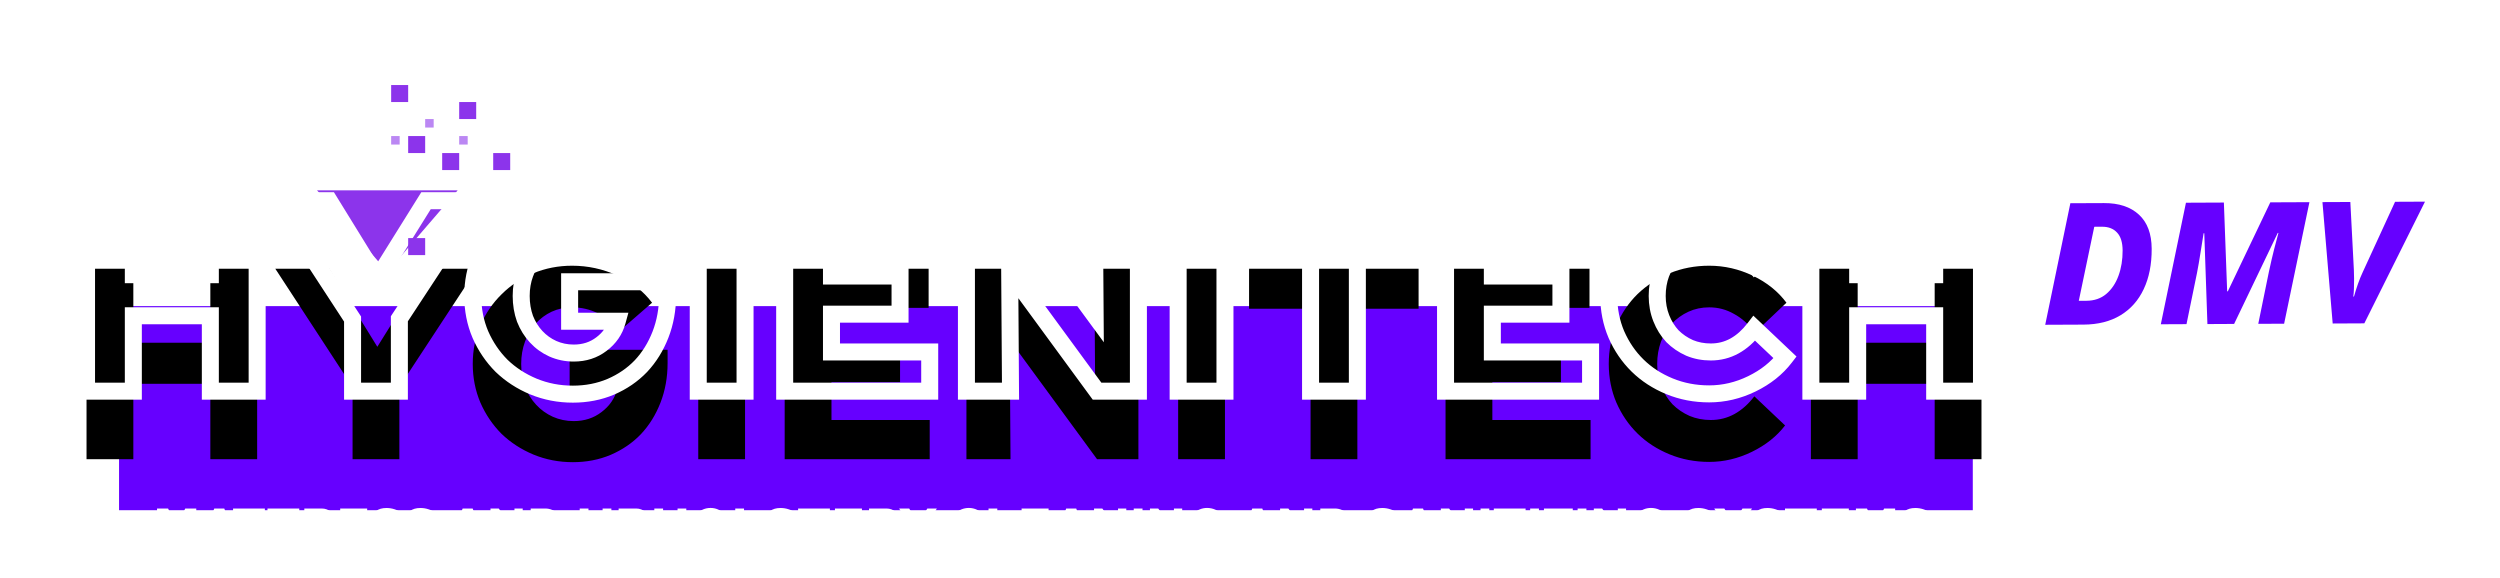 <svg width="147" height="34" viewBox="0 0 147 34" fill="none" xmlns="http://www.w3.org/2000/svg">
<g filter="url(#filter0_d)">
<path d="M22.776 11.99L18.64 7.19L26.912 7.19L22.776 11.99Z" fill="#8C34EB"/>
<rect x="7" y="14" width="109" height="12" fill="#6600FF"/>
<g filter="url(#filter1_i)">
<path d="M5.088 19V7.8H7.84V12.152H12.368V7.8H15.12V19H12.368V14.568H7.84V19H5.088ZM20.731 19V14.76L16.187 7.8H19.355L22.187 12.392L25.051 7.8H28.043L23.483 14.744V19H20.731ZM39.254 13.352C39.254 14.184 39.115 14.957 38.838 15.672C38.561 16.387 38.177 17.005 37.686 17.528C37.196 18.04 36.603 18.445 35.91 18.744C35.227 19.032 34.486 19.176 33.686 19.176C32.865 19.176 32.092 19.027 31.366 18.728C30.651 18.429 30.027 18.024 29.494 17.512C28.971 16.989 28.555 16.376 28.246 15.672C27.948 14.968 27.798 14.211 27.798 13.4C27.798 12.589 27.948 11.832 28.246 11.128C28.555 10.424 28.971 9.816 29.494 9.304C30.017 8.781 30.636 8.371 31.35 8.072C32.065 7.773 32.828 7.624 33.638 7.624C34.566 7.624 35.452 7.816 36.294 8.2C37.137 8.573 37.819 9.107 38.342 9.8L36.406 11.48C36.054 11.011 35.638 10.659 35.158 10.424C34.689 10.189 34.182 10.072 33.638 10.072C33.212 10.072 32.812 10.157 32.438 10.328C32.075 10.499 31.761 10.733 31.494 11.032C31.227 11.32 31.02 11.672 30.87 12.088C30.721 12.493 30.646 12.931 30.646 13.4C30.646 13.88 30.721 14.328 30.87 14.744C31.03 15.149 31.249 15.501 31.526 15.8C31.803 16.099 32.129 16.333 32.502 16.504C32.886 16.675 33.297 16.76 33.734 16.76C34.364 16.76 34.907 16.584 35.366 16.232C35.836 15.88 36.145 15.432 36.294 14.888H33.494V12.568H39.254V13.352ZM41.057 19V7.8H43.809V19H41.057ZM46.139 19V7.8H54.603V10.104H48.891V12.232H52.923V14.472H48.891V16.696H54.667V19H46.139ZM56.826 7.8H59.418L64.394 14.584L64.346 7.8H66.938V19H64.506L59.37 11.992L59.418 19H56.826V7.8ZM69.275 19V7.8H72.028V19H69.275ZM73.445 10.152V7.8H83.413V10.152H79.813V19H77.061V10.152H73.445ZM84.998 19V7.8H93.462V10.104H87.75V12.232H91.782V14.472H87.75V16.696H93.526V19H84.998ZM100.595 16.696C101.096 16.696 101.56 16.579 101.987 16.344C102.414 16.109 102.803 15.763 103.155 15.304L104.963 17.016C104.472 17.656 103.822 18.173 103.011 18.568C102.2 18.963 101.363 19.16 100.499 19.16C99.667 19.16 98.888 19.011 98.163 18.712C97.438 18.413 96.814 18.008 96.291 17.496C95.768 16.984 95.352 16.376 95.043 15.672C94.744 14.968 94.595 14.211 94.595 13.4C94.595 12.589 94.744 11.832 95.043 11.128C95.352 10.413 95.768 9.8 96.291 9.288C96.824 8.776 97.448 8.371 98.163 8.072C98.888 7.773 99.667 7.624 100.499 7.624C101.395 7.624 102.254 7.821 103.075 8.216C103.896 8.611 104.552 9.139 105.043 9.8L103.187 11.56C102.824 11.069 102.414 10.701 101.955 10.456C101.507 10.2 101.022 10.072 100.499 10.072C100.062 10.072 99.656 10.157 99.283 10.328C98.91 10.499 98.584 10.733 98.307 11.032C98.04 11.32 97.827 11.672 97.667 12.088C97.518 12.493 97.443 12.931 97.443 13.4C97.443 13.869 97.523 14.307 97.683 14.712C97.843 15.117 98.062 15.469 98.339 15.768C98.627 16.056 98.963 16.285 99.347 16.456C99.731 16.616 100.147 16.696 100.595 16.696ZM106.479 19V7.8H109.231V12.152H113.759V7.8H116.511V19H113.759V14.568H109.231V19H106.479Z" fill="black"/>
</g>
<path d="M5.088 19H4.588V19.5H5.088V19ZM5.088 7.8V7.3H4.588V7.8H5.088ZM7.84 7.8H8.34V7.3H7.84V7.8ZM7.84 12.152H7.34V12.652H7.84V12.152ZM12.368 12.152V12.652H12.868V12.152H12.368ZM12.368 7.8V7.3H11.868V7.8H12.368ZM15.12 7.8H15.62V7.3H15.12V7.8ZM15.12 19V19.5H15.62V19H15.12ZM12.368 19H11.868V19.5H12.368V19ZM12.368 14.568H12.868V14.068H12.368V14.568ZM7.84 14.568V14.068H7.34V14.568H7.84ZM7.84 19V19.5H8.34V19H7.84ZM5.588 19V7.8H4.588V19H5.588ZM5.088 8.3H7.84V7.3H5.088V8.3ZM7.34 7.8V12.152H8.34V7.8H7.34ZM7.84 12.652H12.368V11.652H7.84V12.652ZM12.868 12.152V7.8H11.868V12.152H12.868ZM12.368 8.3H15.12V7.3H12.368V8.3ZM14.62 7.8V19H15.62V7.8H14.62ZM15.12 18.5H12.368V19.5H15.12V18.5ZM12.868 19V14.568H11.868V19H12.868ZM12.368 14.068H7.84V15.068H12.368V14.068ZM7.34 14.568V19H8.34V14.568H7.34ZM7.84 18.5H5.088V19.5H7.84V18.5ZM20.731 19H20.231V19.5H20.731V19ZM20.731 14.76H21.231V14.611L21.15 14.487L20.731 14.76ZM16.187 7.8V7.3H15.264L15.768 8.073L16.187 7.8ZM19.355 7.8L19.781 7.538L19.634 7.3H19.355V7.8ZM22.187 12.392L21.762 12.655L22.185 13.341L22.611 12.657L22.187 12.392ZM25.051 7.8V7.3H24.774L24.627 7.535L25.051 7.8ZM28.043 7.8L28.461 8.074L28.97 7.3H28.043V7.8ZM23.483 14.744L23.065 14.47L22.983 14.595V14.744H23.483ZM23.483 19V19.5H23.983V19H23.483ZM21.231 19V14.76H20.231V19H21.231ZM21.15 14.487L16.606 7.527L15.768 8.073L20.312 15.033L21.15 14.487ZM16.187 8.3H19.355V7.3H16.187V8.3ZM18.93 8.062L21.762 12.655L22.613 12.13L19.781 7.538L18.93 8.062ZM22.611 12.657L25.475 8.065L24.627 7.535L21.763 12.127L22.611 12.657ZM25.051 8.3H28.043V7.3H25.051V8.3ZM27.625 7.526L23.065 14.47L23.901 15.018L28.461 8.074L27.625 7.526ZM22.983 14.744V19H23.983V14.744H22.983ZM23.483 18.5H20.731V19.5H23.483V18.5ZM38.838 15.672L38.372 15.491L38.372 15.491L38.838 15.672ZM37.686 17.528L38.047 17.874L38.051 17.87L37.686 17.528ZM35.91 18.744L36.105 19.205L36.108 19.203L35.91 18.744ZM31.366 18.728L31.173 19.189L31.176 19.19L31.366 18.728ZM29.494 17.512L29.14 17.866L29.148 17.873L29.494 17.512ZM28.246 15.672L27.786 15.867L27.788 15.873L28.246 15.672ZM28.246 11.128L27.788 10.927L27.786 10.933L28.246 11.128ZM29.494 9.304L29.844 9.661L29.848 9.658L29.494 9.304ZM31.35 8.072L31.543 8.533L31.543 8.533L31.35 8.072ZM36.294 8.2L36.087 8.655L36.092 8.657L36.294 8.2ZM38.342 9.8L38.67 10.178L39.022 9.872L38.741 9.499L38.342 9.8ZM36.406 11.48L36.006 11.78L36.328 12.21L36.734 11.858L36.406 11.48ZM35.158 10.424L34.934 10.871L34.938 10.873L35.158 10.424ZM32.438 10.328L32.23 9.873L32.225 9.876L32.438 10.328ZM31.494 11.032L31.861 11.372L31.867 11.365L31.494 11.032ZM30.87 12.088L31.339 12.261L31.341 12.257L30.87 12.088ZM30.87 14.744L30.399 14.913L30.402 14.92L30.405 14.928L30.87 14.744ZM31.526 15.8L31.892 15.46L31.892 15.46L31.526 15.8ZM32.502 16.504L32.294 16.959L32.299 16.961L32.502 16.504ZM35.366 16.232L35.066 15.832L35.062 15.835L35.366 16.232ZM36.294 14.888L36.776 15.02L36.95 14.388H36.294V14.888ZM33.494 14.888H32.994V15.388H33.494V14.888ZM33.494 12.568V12.068H32.994V12.568H33.494ZM39.254 12.568H39.754V12.068H39.254V12.568ZM38.754 13.352C38.754 14.127 38.625 14.839 38.372 15.491L39.304 15.853C39.606 15.076 39.754 14.241 39.754 13.352H38.754ZM38.372 15.491C38.116 16.15 37.765 16.713 37.322 17.186L38.051 17.87C38.588 17.298 39.005 16.623 39.304 15.853L38.372 15.491ZM37.325 17.182C36.884 17.643 36.348 18.011 35.712 18.285L36.108 19.203C36.859 18.88 37.507 18.437 38.047 17.874L37.325 17.182ZM35.716 18.283C35.099 18.543 34.425 18.676 33.686 18.676V19.676C34.547 19.676 35.355 19.521 36.105 19.205L35.716 18.283ZM33.686 18.676C32.927 18.676 32.219 18.538 31.556 18.266L31.176 19.19C31.964 19.515 32.803 19.676 33.686 19.676V18.676ZM31.559 18.267C30.898 17.991 30.327 17.619 29.84 17.151L29.148 17.873C29.728 18.429 30.404 18.868 31.173 19.189L31.559 18.267ZM29.848 17.158C29.371 16.681 28.989 16.12 28.704 15.471L27.788 15.873C28.122 16.632 28.572 17.297 29.141 17.866L29.848 17.158ZM28.706 15.477C28.436 14.838 28.298 14.148 28.298 13.4H27.298C27.298 14.274 27.459 15.098 27.786 15.867L28.706 15.477ZM28.298 13.4C28.298 12.652 28.436 11.962 28.706 11.323L27.786 10.933C27.459 11.702 27.298 12.526 27.298 13.4H28.298ZM28.704 11.329C28.989 10.681 29.369 10.126 29.844 9.661L29.144 8.947C28.574 9.506 28.122 10.168 27.788 10.927L28.704 11.329ZM29.848 9.658C30.322 9.183 30.885 8.808 31.543 8.533L31.157 7.611C30.386 7.933 29.712 8.38 29.141 8.95L29.848 9.658ZM31.543 8.533C32.194 8.261 32.891 8.124 33.638 8.124V7.124C32.764 7.124 31.936 7.285 31.157 7.611L31.543 8.533ZM33.638 8.124C34.495 8.124 35.309 8.301 36.087 8.655L36.502 7.745C35.594 7.331 34.638 7.124 33.638 7.124V8.124ZM36.092 8.657C36.861 8.998 37.475 9.48 37.943 10.101L38.741 9.499C38.164 8.734 37.412 8.148 36.497 7.743L36.092 8.657ZM38.014 9.422L36.078 11.102L36.734 11.858L38.67 10.178L38.014 9.422ZM36.806 11.18C36.411 10.654 35.936 10.248 35.378 9.975L34.938 10.873C35.341 11.07 35.697 11.368 36.006 11.78L36.806 11.18ZM35.382 9.977C34.84 9.706 34.257 9.572 33.638 9.572V10.572C34.107 10.572 34.537 10.673 34.934 10.871L35.382 9.977ZM33.638 9.572C33.143 9.572 32.671 9.672 32.23 9.873L32.646 10.783C32.952 10.643 33.28 10.572 33.638 10.572V9.572ZM32.225 9.876C31.802 10.075 31.433 10.35 31.121 10.699L31.867 11.365C32.089 11.117 32.349 10.922 32.651 10.78L32.225 9.876ZM31.127 10.692C30.809 11.036 30.569 11.448 30.399 11.919L31.341 12.257C31.47 11.896 31.645 11.604 31.861 11.372L31.127 10.692ZM30.401 11.915C30.23 12.38 30.146 12.877 30.146 13.4H31.146C31.146 12.985 31.212 12.606 31.339 12.261L30.401 11.915ZM30.146 13.4C30.146 13.933 30.229 14.438 30.399 14.913L31.341 14.575C31.212 14.218 31.146 13.827 31.146 13.4H30.146ZM30.405 14.928C30.586 15.387 30.837 15.793 31.16 16.14L31.892 15.46C31.66 15.21 31.474 14.912 31.335 14.56L30.405 14.928ZM31.16 16.14C31.482 16.488 31.861 16.761 32.294 16.959L32.71 16.049C32.396 15.906 32.125 15.71 31.892 15.46L31.16 16.14ZM32.299 16.961C32.75 17.161 33.23 17.26 33.734 17.26V16.26C33.364 16.26 33.023 16.188 32.705 16.047L32.299 16.961ZM33.734 17.26C34.463 17.26 35.117 17.054 35.67 16.629L35.062 15.835C34.698 16.114 34.264 16.26 33.734 16.26V17.26ZM35.666 16.632C36.22 16.216 36.596 15.676 36.776 15.02L35.812 14.756C35.693 15.188 35.451 15.544 35.066 15.832L35.666 16.632ZM36.294 14.388H33.494V15.388H36.294V14.388ZM33.994 14.888V12.568H32.994V14.888H33.994ZM33.494 13.068H39.254V12.068H33.494V13.068ZM38.754 12.568V13.352H39.754V12.568H38.754ZM41.057 19H40.557V19.5H41.057V19ZM41.057 7.8V7.3H40.557V7.8H41.057ZM43.809 7.8H44.309V7.3H43.809V7.8ZM43.809 19V19.5H44.309V19H43.809ZM41.557 19V7.8H40.557V19H41.557ZM41.057 8.3H43.809V7.3H41.057V8.3ZM43.309 7.8V19H44.309V7.8H43.309ZM43.809 18.5H41.057V19.5H43.809V18.5ZM46.139 19H45.639V19.5H46.139V19ZM46.139 7.8V7.3H45.639V7.8H46.139ZM54.603 7.8H55.103V7.3H54.603V7.8ZM54.603 10.104V10.604H55.103V10.104H54.603ZM48.891 10.104V9.604H48.391V10.104H48.891ZM48.891 12.232H48.391V12.732H48.891V12.232ZM52.923 12.232H53.423V11.732H52.923V12.232ZM52.923 14.472V14.972H53.423V14.472H52.923ZM48.891 14.472V13.972H48.391V14.472H48.891ZM48.891 16.696H48.391V17.196H48.891V16.696ZM54.667 16.696H55.167V16.196H54.667V16.696ZM54.667 19V19.5H55.167V19H54.667ZM46.639 19V7.8H45.639V19H46.639ZM46.139 8.3H54.603V7.3H46.139V8.3ZM54.103 7.8V10.104H55.103V7.8H54.103ZM54.603 9.604H48.891V10.604H54.603V9.604ZM48.391 10.104V12.232H49.391V10.104H48.391ZM48.891 12.732H52.923V11.732H48.891V12.732ZM52.423 12.232V14.472H53.423V12.232H52.423ZM52.923 13.972H48.891V14.972H52.923V13.972ZM48.391 14.472V16.696H49.391V14.472H48.391ZM48.891 17.196H54.667V16.196H48.891V17.196ZM54.167 16.696V19H55.167V16.696H54.167ZM54.667 18.5H46.139V19.5H54.667V18.5ZM56.826 7.8V7.3H56.326V7.8H56.826ZM59.418 7.8L59.821 7.504L59.672 7.3H59.418V7.8ZM64.394 14.584L63.991 14.88L64.905 16.126L64.894 14.581L64.394 14.584ZM64.346 7.8V7.3H63.843L63.846 7.804L64.346 7.8ZM66.938 7.8H67.438V7.3H66.938V7.8ZM66.938 19V19.5H67.438V19H66.938ZM64.506 19L64.103 19.296L64.253 19.5H64.506V19ZM59.37 11.992L59.773 11.696L58.859 10.45L58.87 11.995L59.37 11.992ZM59.418 19V19.5H59.922L59.918 18.997L59.418 19ZM56.826 19H56.326V19.5H56.826V19ZM56.826 8.3H59.418V7.3H56.826V8.3ZM59.015 8.096L63.991 14.88L64.797 14.288L59.821 7.504L59.015 8.096ZM64.894 14.581L64.846 7.796L63.846 7.804L63.894 14.588L64.894 14.581ZM64.346 8.3H66.938V7.3H64.346V8.3ZM66.438 7.8V19H67.438V7.8H66.438ZM66.938 18.5H64.506V19.5H66.938V18.5ZM64.909 18.704L59.773 11.696L58.967 12.288L64.103 19.296L64.909 18.704ZM58.87 11.995L58.918 19.003L59.918 18.997L59.87 11.989L58.87 11.995ZM59.418 18.5H56.826V19.5H59.418V18.5ZM57.326 19V7.8H56.326V19H57.326ZM69.275 19H68.775V19.5H69.275V19ZM69.275 7.8V7.3H68.775V7.8H69.275ZM72.028 7.8H72.528V7.3H72.028V7.8ZM72.028 19V19.5H72.528V19H72.028ZM69.775 19V7.8H68.775V19H69.775ZM69.275 8.3H72.028V7.3H69.275V8.3ZM71.528 7.8V19H72.528V7.8H71.528ZM72.028 18.5H69.275V19.5H72.028V18.5ZM73.445 10.152H72.945V10.652H73.445V10.152ZM73.445 7.8V7.3H72.945V7.8H73.445ZM83.413 7.8H83.913V7.3H83.413V7.8ZM83.413 10.152V10.652H83.913V10.152H83.413ZM79.813 10.152V9.652H79.313V10.152H79.813ZM79.813 19V19.5H80.313V19H79.813ZM77.061 19H76.561V19.5H77.061V19ZM77.061 10.152H77.561V9.652H77.061V10.152ZM73.945 10.152V7.8H72.945V10.152H73.945ZM73.445 8.3H83.413V7.3H73.445V8.3ZM82.913 7.8V10.152H83.913V7.8H82.913ZM83.413 9.652H79.813V10.652H83.413V9.652ZM79.313 10.152V19H80.313V10.152H79.313ZM79.813 18.5H77.061V19.5H79.813V18.5ZM77.561 19V10.152H76.561V19H77.561ZM77.061 9.652H73.445V10.652H77.061V9.652ZM84.998 19H84.498V19.5H84.998V19ZM84.998 7.8V7.3H84.498V7.8H84.998ZM93.462 7.8H93.962V7.3H93.462V7.8ZM93.462 10.104V10.604H93.962V10.104H93.462ZM87.75 10.104V9.604H87.25V10.104H87.75ZM87.75 12.232H87.25V12.732H87.75V12.232ZM91.782 12.232H92.282V11.732H91.782V12.232ZM91.782 14.472V14.972H92.282V14.472H91.782ZM87.75 14.472V13.972H87.25V14.472H87.75ZM87.75 16.696H87.25V17.196H87.75V16.696ZM93.526 16.696H94.026V16.196H93.526V16.696ZM93.526 19V19.5H94.026V19H93.526ZM85.498 19V7.8H84.498V19H85.498ZM84.998 8.3H93.462V7.3H84.998V8.3ZM92.962 7.8V10.104H93.962V7.8H92.962ZM93.462 9.604H87.75V10.604H93.462V9.604ZM87.25 10.104V12.232H88.25V10.104H87.25ZM87.75 12.732H91.782V11.732H87.75V12.732ZM91.282 12.232V14.472H92.282V12.232H91.282ZM91.782 13.972H87.75V14.972H91.782V13.972ZM87.25 14.472V16.696H88.25V14.472H87.25ZM87.75 17.196H93.526V16.196H87.75V17.196ZM93.026 16.696V19H94.026V16.696H93.026ZM93.526 18.5H84.998V19.5H93.526V18.5ZM103.155 15.304L103.499 14.941L103.096 14.56L102.758 15L103.155 15.304ZM104.963 17.016L105.36 17.32L105.634 16.963L105.307 16.653L104.963 17.016ZM103.011 18.568L103.23 19.018L103.23 19.018L103.011 18.568ZM98.163 18.712L97.973 19.174L97.973 19.174L98.163 18.712ZM96.291 17.496L96.641 17.139L96.641 17.139L96.291 17.496ZM95.043 15.672L94.583 15.867L94.585 15.873L95.043 15.672ZM95.043 11.128L94.584 10.929L94.583 10.933L95.043 11.128ZM96.291 9.288L95.945 8.927L95.941 8.931L96.291 9.288ZM98.163 8.072L97.973 7.61L97.97 7.611L98.163 8.072ZM103.075 8.216L103.292 7.765L103.292 7.765L103.075 8.216ZM105.043 9.8L105.387 10.163L105.709 9.858L105.445 9.502L105.043 9.8ZM103.187 11.56L102.785 11.857L103.121 12.312L103.531 11.923L103.187 11.56ZM101.955 10.456L101.707 10.89L101.719 10.897L101.955 10.456ZM99.283 10.328L99.075 9.873L99.075 9.873L99.283 10.328ZM98.307 11.032L97.941 10.692L97.94 10.692L98.307 11.032ZM97.667 12.088L97.2 11.909L97.198 11.915L97.667 12.088ZM97.683 14.712L97.218 14.896L97.218 14.896L97.683 14.712ZM98.339 15.768L97.973 16.108L97.979 16.115L97.985 16.122L98.339 15.768ZM99.347 16.456L99.144 16.913L99.155 16.918L99.347 16.456ZM100.595 17.196C101.178 17.196 101.725 17.059 102.228 16.782L101.746 15.906C101.395 16.099 101.015 16.196 100.595 16.196V17.196ZM102.228 16.782C102.725 16.509 103.165 16.112 103.552 15.608L102.758 15C102.441 15.414 102.102 15.71 101.746 15.906L102.228 16.782ZM102.811 15.667L104.619 17.379L105.307 16.653L103.499 14.941L102.811 15.667ZM104.566 16.712C104.128 17.283 103.541 17.754 102.792 18.118L103.23 19.018C104.102 18.593 104.817 18.029 105.36 17.32L104.566 16.712ZM102.792 18.118C102.047 18.481 101.284 18.66 100.499 18.66V19.66C101.442 19.66 102.354 19.444 103.23 19.018L102.792 18.118ZM100.499 18.66C99.728 18.66 99.015 18.522 98.353 18.25L97.973 19.174C98.762 19.499 99.606 19.66 100.499 19.66V18.66ZM98.353 18.25C97.683 17.974 97.114 17.603 96.641 17.139L95.941 17.853C96.513 18.413 97.192 18.853 97.973 19.174L98.353 18.25ZM96.641 17.139C96.166 16.674 95.786 16.119 95.501 15.471L94.585 15.873C94.919 16.633 95.371 17.294 95.941 17.853L96.641 17.139ZM95.503 15.477C95.232 14.838 95.095 14.148 95.095 13.4H94.095C94.095 14.274 94.256 15.098 94.583 15.867L95.503 15.477ZM95.095 13.4C95.095 12.652 95.232 11.962 95.503 11.323L94.583 10.933C94.256 11.702 94.095 12.526 94.095 13.4H95.095ZM95.502 11.327C95.787 10.668 96.167 10.109 96.641 9.645L95.941 8.931C95.369 9.491 94.918 10.159 94.584 10.929L95.502 11.327ZM96.637 9.649C97.124 9.181 97.695 8.809 98.356 8.533L97.97 7.611C97.201 7.932 96.525 8.371 95.945 8.927L96.637 9.649ZM98.353 8.534C99.015 8.262 99.728 8.124 100.499 8.124V7.124C99.606 7.124 98.762 7.285 97.973 7.61L98.353 8.534ZM100.499 8.124C101.319 8.124 102.103 8.304 102.858 8.667L103.292 7.765C102.404 7.339 101.471 7.124 100.499 7.124V8.124ZM102.858 8.667C103.615 9.03 104.204 9.508 104.641 10.098L105.445 9.502C104.901 8.769 104.178 8.191 103.292 7.765L102.858 8.667ZM104.699 9.437L102.843 11.197L103.531 11.923L105.387 10.163L104.699 9.437ZM103.589 11.263C103.19 10.723 102.725 10.301 102.191 10.015L101.719 10.897C102.102 11.102 102.459 11.416 102.785 11.857L103.589 11.263ZM102.203 10.022C101.679 9.722 101.107 9.572 100.499 9.572V10.572C100.936 10.572 101.335 10.678 101.707 10.89L102.203 10.022ZM100.499 9.572C99.995 9.572 99.518 9.671 99.075 9.873L99.491 10.783C99.795 10.644 100.129 10.572 100.499 10.572V9.572ZM99.075 9.873C98.642 10.071 98.263 10.345 97.941 10.692L98.673 11.372C98.906 11.122 99.177 10.926 99.491 10.783L99.075 9.873ZM97.94 10.692C97.625 11.033 97.38 11.441 97.2 11.909L98.134 12.268C98.274 11.903 98.456 11.607 98.674 11.372L97.94 10.692ZM97.198 11.915C97.026 12.38 96.943 12.877 96.943 13.4H97.943C97.943 12.985 98.009 12.606 98.136 12.261L97.198 11.915ZM96.943 13.4C96.943 13.927 97.033 14.427 97.218 14.896L98.148 14.528C98.013 14.186 97.943 13.811 97.943 13.4H96.943ZM97.218 14.896C97.399 15.355 97.65 15.761 97.973 16.108L98.705 15.428C98.473 15.178 98.287 14.88 98.148 14.528L97.218 14.896ZM97.985 16.122C98.318 16.454 98.706 16.718 99.144 16.913L99.55 15.999C99.22 15.852 98.936 15.658 98.693 15.414L97.985 16.122ZM99.155 16.918C99.604 17.105 100.086 17.196 100.595 17.196V16.196C100.208 16.196 99.858 16.127 99.539 15.995L99.155 16.918ZM106.479 19H105.979V19.5H106.479V19ZM106.479 7.8V7.3H105.979V7.8H106.479ZM109.231 7.8H109.731V7.3H109.231V7.8ZM109.231 12.152H108.731V12.652H109.231V12.152ZM113.759 12.152V12.652H114.259V12.152H113.759ZM113.759 7.8V7.3H113.259V7.8H113.759ZM116.511 7.8H117.011V7.3H116.511V7.8ZM116.511 19V19.5H117.011V19H116.511ZM113.759 19H113.259V19.5H113.759V19ZM113.759 14.568H114.259V14.068H113.759V14.568ZM109.231 14.568V14.068H108.731V14.568H109.231ZM109.231 19V19.5H109.731V19H109.231ZM106.979 19V7.8H105.979V19H106.979ZM106.479 8.3H109.231V7.3H106.479V8.3ZM108.731 7.8V12.152H109.731V7.8H108.731ZM109.231 12.652H113.759V11.652H109.231V12.652ZM114.259 12.152V7.8H113.259V12.152H114.259ZM113.759 8.3H116.511V7.3H113.759V8.3ZM116.011 7.8V19H117.011V7.8H116.011ZM116.511 18.5H113.759V19.5H116.511V18.5ZM114.259 19V14.568H113.259V19H114.259ZM113.759 14.068H109.231V15.068H113.759V14.068ZM108.731 14.568V19H109.731V14.568H108.731ZM109.231 18.5H106.479V19.5H109.231V18.5Z" fill="white"/>
<g filter="url(#filter2_i)">
<path d="M10.383 23.85L9.708 22.563V24H9.234V21.9H9.882L10.389 22.908L10.893 21.9H11.541V24H11.055V22.575L10.383 23.85ZM11.78 24L12.599 21.9H13.187L13.994 24H13.436L13.262 23.499H12.494L12.317 24H11.78ZM12.635 23.1H13.124L12.881 22.404L12.635 23.1ZM13.704 22.341V21.9H15.573V22.341H14.898V24H14.382V22.341H13.704ZM15.728 22.341V21.9H17.597V22.341H16.922V24H16.406V22.341H15.728ZM17.894 24V21.9H18.914C19.022 21.9 19.121 21.917 19.211 21.951C19.303 21.983 19.381 22.029 19.445 22.089C19.511 22.147 19.562 22.217 19.598 22.299C19.636 22.381 19.655 22.471 19.655 22.569C19.655 22.701 19.619 22.819 19.547 22.923C19.477 23.027 19.383 23.105 19.265 23.157L19.706 24H19.13L18.749 23.229H18.41V24H17.894ZM18.866 22.326H18.41V22.824H18.866C18.946 22.824 19.01 22.801 19.058 22.755C19.108 22.709 19.133 22.649 19.133 22.575C19.133 22.501 19.108 22.441 19.058 22.395C19.01 22.349 18.946 22.326 18.866 22.326ZM20.003 24V21.9H21.59V22.332H20.52V22.731H21.276V23.151H20.52V23.568H21.602V24H20.003ZM21.83 23.712L22.094 23.331C22.238 23.433 22.362 23.505 22.466 23.547C22.57 23.589 22.673 23.61 22.775 23.61C22.885 23.61 22.972 23.59 23.036 23.55C23.1 23.508 23.132 23.455 23.132 23.391C23.132 23.329 23.111 23.282 23.069 23.25C23.029 23.218 22.958 23.192 22.856 23.172L22.409 23.094C22.243 23.062 22.115 22.997 22.025 22.899C21.937 22.801 21.893 22.679 21.893 22.533C21.893 22.331 21.967 22.17 22.115 22.05C22.263 21.93 22.467 21.87 22.727 21.87C22.889 21.87 23.046 21.895 23.198 21.945C23.35 21.993 23.48 22.06 23.588 22.146L23.327 22.521C23.225 22.443 23.122 22.385 23.018 22.347C22.916 22.309 22.81 22.29 22.7 22.29C22.598 22.29 22.519 22.309 22.463 22.347C22.407 22.385 22.379 22.432 22.379 22.488C22.379 22.54 22.397 22.581 22.433 22.611C22.471 22.641 22.532 22.663 22.616 22.677L23.036 22.749C23.232 22.783 23.381 22.851 23.483 22.953C23.585 23.053 23.636 23.183 23.636 23.343C23.636 23.545 23.555 23.71 23.393 23.838C23.231 23.966 23.013 24.03 22.739 24.03C22.573 24.03 22.414 24.003 22.262 23.949C22.112 23.893 21.968 23.814 21.83 23.712ZM23.826 23.712L24.09 23.331C24.234 23.433 24.358 23.505 24.462 23.547C24.566 23.589 24.669 23.61 24.771 23.61C24.881 23.61 24.968 23.59 25.032 23.55C25.096 23.508 25.128 23.455 25.128 23.391C25.128 23.329 25.107 23.282 25.065 23.25C25.025 23.218 24.954 23.192 24.852 23.172L24.405 23.094C24.239 23.062 24.111 22.997 24.021 22.899C23.933 22.801 23.889 22.679 23.889 22.533C23.889 22.331 23.963 22.17 24.111 22.05C24.259 21.93 24.463 21.87 24.723 21.87C24.885 21.87 25.042 21.895 25.194 21.945C25.346 21.993 25.476 22.06 25.584 22.146L25.323 22.521C25.221 22.443 25.118 22.385 25.014 22.347C24.912 22.309 24.806 22.29 24.696 22.29C24.594 22.29 24.515 22.309 24.459 22.347C24.403 22.385 24.375 22.432 24.375 22.488C24.375 22.54 24.393 22.581 24.429 22.611C24.467 22.641 24.528 22.663 24.612 22.677L25.032 22.749C25.228 22.783 25.377 22.851 25.479 22.953C25.581 23.053 25.632 23.183 25.632 23.343C25.632 23.545 25.551 23.71 25.389 23.838C25.227 23.966 25.009 24.03 24.735 24.03C24.569 24.03 24.41 24.003 24.258 23.949C24.108 23.893 23.964 23.814 23.826 23.712ZM26.385 24L27.204 21.9H27.792L28.599 24H28.041L27.867 23.499H27.099L26.922 24H26.385ZM27.24 23.1H27.729L27.486 22.404L27.24 23.1ZM28.84 21.9H29.326L30.259 23.172L30.25 21.9H30.735V24H30.279L29.317 22.686L29.326 24H28.84V21.9ZM31.204 24V21.9H32.059C32.205 21.9 32.342 21.928 32.47 21.984C32.6 22.038 32.712 22.112 32.806 22.206C32.902 22.3 32.977 22.412 33.031 22.542C33.087 22.67 33.115 22.808 33.115 22.956C33.115 23.1 33.087 23.236 33.031 23.364C32.977 23.492 32.902 23.603 32.806 23.697C32.712 23.791 32.6 23.865 32.47 23.919C32.342 23.973 32.205 24 32.059 24H31.204ZM32.059 22.341H31.72V23.559H32.059C32.131 23.559 32.199 23.544 32.263 23.514C32.327 23.482 32.382 23.439 32.428 23.385C32.476 23.331 32.513 23.267 32.539 23.193C32.567 23.119 32.581 23.04 32.581 22.956C32.581 22.87 32.567 22.79 32.539 22.716C32.513 22.64 32.476 22.575 32.428 22.521C32.382 22.465 32.327 22.421 32.263 22.389C32.199 22.357 32.131 22.341 32.059 22.341ZM35.949 23.088C35.949 23.23 35.927 23.359 35.883 23.475C35.839 23.591 35.776 23.69 35.694 23.772C35.614 23.854 35.516 23.918 35.4 23.964C35.286 24.008 35.158 24.03 35.016 24.03C34.874 24.03 34.745 24.008 34.629 23.964C34.515 23.92 34.418 23.857 34.338 23.775C34.258 23.693 34.196 23.594 34.152 23.478C34.108 23.362 34.086 23.232 34.086 23.088V21.9H34.602V23.088C34.602 23.232 34.64 23.348 34.716 23.436C34.792 23.524 34.893 23.568 35.019 23.568C35.145 23.568 35.245 23.524 35.319 23.436C35.395 23.348 35.433 23.232 35.433 23.088V21.9H35.949V23.088ZM36.375 24V21.9H37.401C37.513 21.9 37.614 21.918 37.704 21.954C37.796 21.988 37.874 22.036 37.938 22.098C38.004 22.158 38.054 22.231 38.088 22.317C38.124 22.401 38.142 22.493 38.142 22.593C38.142 22.687 38.124 22.776 38.088 22.86C38.054 22.942 38.004 23.013 37.938 23.073C37.874 23.133 37.796 23.181 37.704 23.217C37.614 23.251 37.513 23.268 37.401 23.268H36.891V24H36.375ZM37.311 22.326H36.891V22.857H37.308C37.412 22.857 37.49 22.832 37.542 22.782C37.594 22.73 37.62 22.666 37.62 22.59C37.62 22.516 37.594 22.454 37.542 22.404C37.49 22.352 37.413 22.326 37.311 22.326ZM38.474 24V21.9H38.99V22.716H39.84V21.9H40.355V24H39.84V23.169H38.99V24H38.474ZM42.863 22.95C42.863 23.1 42.835 23.242 42.779 23.376C42.723 23.508 42.646 23.623 42.548 23.721C42.452 23.817 42.338 23.893 42.206 23.949C42.074 24.005 41.932 24.033 41.78 24.033C41.628 24.033 41.485 24.005 41.351 23.949C41.219 23.893 41.104 23.817 41.006 23.721C40.91 23.623 40.834 23.508 40.778 23.376C40.722 23.242 40.694 23.1 40.694 22.95C40.694 22.8 40.722 22.659 40.778 22.527C40.834 22.393 40.91 22.278 41.006 22.182C41.104 22.084 41.219 22.007 41.351 21.951C41.485 21.895 41.628 21.867 41.78 21.867C41.932 21.867 42.074 21.895 42.206 21.951C42.338 22.007 42.452 22.084 42.548 22.182C42.646 22.278 42.723 22.393 42.779 22.527C42.835 22.659 42.863 22.8 42.863 22.95ZM42.329 22.95C42.329 22.862 42.315 22.78 42.287 22.704C42.259 22.626 42.22 22.56 42.17 22.506C42.122 22.45 42.064 22.406 41.996 22.374C41.928 22.342 41.855 22.326 41.777 22.326C41.699 22.326 41.626 22.342 41.558 22.374C41.49 22.406 41.431 22.45 41.381 22.506C41.333 22.56 41.295 22.626 41.267 22.704C41.239 22.78 41.225 22.862 41.225 22.95C41.225 23.038 41.239 23.121 41.267 23.199C41.295 23.275 41.333 23.341 41.381 23.397C41.431 23.451 41.49 23.494 41.558 23.526C41.626 23.558 41.699 23.574 41.777 23.574C41.855 23.574 41.928 23.558 41.996 23.526C42.064 23.494 42.122 23.451 42.17 23.397C42.22 23.341 42.259 23.275 42.287 23.199C42.315 23.121 42.329 23.038 42.329 22.95ZM43.233 24V21.9H43.749V23.559H44.79V24H43.233ZM45.001 23.712L45.265 23.331C45.409 23.433 45.533 23.505 45.637 23.547C45.741 23.589 45.844 23.61 45.946 23.61C46.056 23.61 46.143 23.59 46.207 23.55C46.271 23.508 46.303 23.455 46.303 23.391C46.303 23.329 46.282 23.282 46.24 23.25C46.2 23.218 46.129 23.192 46.027 23.172L45.58 23.094C45.414 23.062 45.286 22.997 45.196 22.899C45.108 22.801 45.064 22.679 45.064 22.533C45.064 22.331 45.138 22.17 45.286 22.05C45.434 21.93 45.638 21.87 45.898 21.87C46.06 21.87 46.217 21.895 46.369 21.945C46.521 21.993 46.651 22.06 46.759 22.146L46.498 22.521C46.396 22.443 46.293 22.385 46.189 22.347C46.087 22.309 45.981 22.29 45.871 22.29C45.769 22.29 45.69 22.309 45.634 22.347C45.578 22.385 45.55 22.432 45.55 22.488C45.55 22.54 45.568 22.581 45.604 22.611C45.642 22.641 45.703 22.663 45.787 22.677L46.207 22.749C46.403 22.783 46.552 22.851 46.654 22.953C46.756 23.053 46.807 23.183 46.807 23.343C46.807 23.545 46.726 23.71 46.564 23.838C46.402 23.966 46.184 24.03 45.91 24.03C45.744 24.03 45.585 24.003 45.433 23.949C45.283 23.893 45.139 23.814 45.001 23.712ZM46.929 22.341V21.9H48.798V22.341H48.123V24H47.607V22.341H46.929ZM49.095 24V21.9H50.682V22.332H49.611V22.731H50.367V23.151H49.611V23.568H50.694V24H49.095ZM51.099 24V21.9H52.119C52.227 21.9 52.326 21.917 52.416 21.951C52.508 21.983 52.586 22.029 52.65 22.089C52.716 22.147 52.767 22.217 52.803 22.299C52.841 22.381 52.86 22.471 52.86 22.569C52.86 22.701 52.824 22.819 52.752 22.923C52.682 23.027 52.588 23.105 52.47 23.157L52.911 24H52.335L51.954 23.229H51.615V24H51.099ZM52.071 22.326H51.615V22.824H52.071C52.151 22.824 52.215 22.801 52.263 22.755C52.313 22.709 52.338 22.649 52.338 22.575C52.338 22.501 52.313 22.441 52.263 22.395C52.215 22.349 52.151 22.326 52.071 22.326ZM53.718 24V23.205L52.866 21.9H53.46L53.991 22.761L54.528 21.9H55.089L54.234 23.202V24H53.718ZM56.991 23.568C57.085 23.568 57.172 23.546 57.252 23.502C57.332 23.458 57.405 23.393 57.471 23.307L57.81 23.628C57.718 23.748 57.596 23.845 57.444 23.919C57.292 23.993 57.135 24.03 56.973 24.03C56.817 24.03 56.671 24.002 56.535 23.946C56.399 23.89 56.282 23.814 56.184 23.718C56.086 23.622 56.008 23.508 55.95 23.376C55.894 23.244 55.866 23.102 55.866 22.95C55.866 22.798 55.894 22.656 55.95 22.524C56.008 22.39 56.086 22.275 56.184 22.179C56.284 22.083 56.401 22.007 56.535 21.951C56.671 21.895 56.817 21.867 56.973 21.867C57.141 21.867 57.302 21.904 57.456 21.978C57.61 22.052 57.733 22.151 57.825 22.275L57.477 22.605C57.409 22.513 57.332 22.444 57.246 22.398C57.162 22.35 57.071 22.326 56.973 22.326C56.891 22.326 56.815 22.342 56.745 22.374C56.675 22.406 56.614 22.45 56.562 22.506C56.512 22.56 56.472 22.626 56.442 22.704C56.414 22.78 56.4 22.862 56.4 22.95C56.4 23.038 56.415 23.12 56.445 23.196C56.475 23.272 56.516 23.338 56.568 23.394C56.622 23.448 56.685 23.491 56.757 23.523C56.829 23.553 56.907 23.568 56.991 23.568ZM58.125 24V21.9H58.641V23.559H59.682V24H58.125ZM60.07 24V21.9H61.657V22.332H60.586V22.731H61.342V23.151H60.586V23.568H61.669V24H60.07ZM61.875 24L62.694 21.9H63.282L64.089 24H63.531L63.357 23.499H62.589L62.412 24H61.875ZM62.73 23.1H63.219L62.976 22.404L62.73 23.1ZM64.33 21.9H64.816L65.749 23.172L65.74 21.9H66.226V24H65.77L64.807 22.686L64.816 24H64.33V21.9ZM66.664 24V21.9H67.18V24H66.664ZM67.617 21.9H68.103L69.036 23.172L69.027 21.9H69.513V24H69.057L68.094 22.686L68.103 24H67.617V21.9ZM72.03 22.941C72.03 23.097 72.004 23.242 71.952 23.376C71.9 23.51 71.828 23.626 71.736 23.724C71.644 23.82 71.533 23.896 71.403 23.952C71.275 24.006 71.136 24.033 70.986 24.033C70.832 24.033 70.687 24.005 70.551 23.949C70.417 23.893 70.3 23.817 70.2 23.721C70.102 23.623 70.024 23.508 69.966 23.376C69.91 23.244 69.882 23.102 69.882 22.95C69.882 22.798 69.91 22.656 69.966 22.524C70.024 22.392 70.102 22.278 70.2 22.182C70.298 22.084 70.414 22.007 70.548 21.951C70.682 21.895 70.825 21.867 70.977 21.867C71.151 21.867 71.317 21.903 71.475 21.975C71.633 22.045 71.761 22.145 71.859 22.275L71.496 22.59C71.43 22.502 71.352 22.436 71.262 22.392C71.174 22.348 71.079 22.326 70.977 22.326C70.897 22.326 70.822 22.342 70.752 22.374C70.684 22.406 70.625 22.45 70.575 22.506C70.525 22.56 70.486 22.626 70.458 22.704C70.43 22.78 70.416 22.862 70.416 22.95C70.416 23.04 70.43 23.124 70.458 23.202C70.488 23.278 70.529 23.344 70.581 23.4C70.633 23.456 70.694 23.5 70.764 23.532C70.836 23.564 70.913 23.58 70.995 23.58C71.113 23.58 71.215 23.547 71.301 23.481C71.389 23.415 71.447 23.331 71.475 23.229H70.95V22.794H72.03V22.941ZM72.815 24L73.634 21.9H74.222L75.029 24H74.471L74.297 23.499H73.529L73.352 24H72.815ZM73.67 23.1H74.159L73.916 22.404L73.67 23.1ZM75.269 21.9H75.755L76.688 23.172L76.679 21.9H77.165V24H76.709L75.746 22.686L75.755 24H75.269V21.9ZM77.633 24V21.9H78.488C78.634 21.9 78.771 21.928 78.899 21.984C79.029 22.038 79.141 22.112 79.235 22.206C79.331 22.3 79.406 22.412 79.46 22.542C79.516 22.67 79.544 22.808 79.544 22.956C79.544 23.1 79.516 23.236 79.46 23.364C79.406 23.492 79.331 23.603 79.235 23.697C79.141 23.791 79.029 23.865 78.899 23.919C78.771 23.973 78.634 24 78.488 24H77.633ZM78.488 22.341H78.149V23.559H78.488C78.56 23.559 78.628 23.544 78.692 23.514C78.756 23.482 78.811 23.439 78.857 23.385C78.905 23.331 78.942 23.267 78.968 23.193C78.996 23.119 79.01 23.04 79.01 22.956C79.01 22.87 78.996 22.79 78.968 22.716C78.942 22.64 78.905 22.575 78.857 22.521C78.811 22.465 78.756 22.421 78.692 22.389C78.628 22.357 78.56 22.341 78.488 22.341ZM80.38 23.712L80.644 23.331C80.788 23.433 80.912 23.505 81.016 23.547C81.12 23.589 81.223 23.61 81.325 23.61C81.435 23.61 81.522 23.59 81.586 23.55C81.65 23.508 81.682 23.455 81.682 23.391C81.682 23.329 81.661 23.282 81.619 23.25C81.579 23.218 81.508 23.192 81.406 23.172L80.959 23.094C80.793 23.062 80.665 22.997 80.575 22.899C80.487 22.801 80.443 22.679 80.443 22.533C80.443 22.331 80.517 22.17 80.665 22.05C80.813 21.93 81.017 21.87 81.277 21.87C81.439 21.87 81.596 21.895 81.748 21.945C81.9 21.993 82.03 22.06 82.138 22.146L81.877 22.521C81.775 22.443 81.672 22.385 81.568 22.347C81.466 22.309 81.36 22.29 81.25 22.29C81.148 22.29 81.069 22.309 81.013 22.347C80.957 22.385 80.929 22.432 80.929 22.488C80.929 22.54 80.947 22.581 80.983 22.611C81.021 22.641 81.082 22.663 81.166 22.677L81.586 22.749C81.782 22.783 81.931 22.851 82.033 22.953C82.135 23.053 82.186 23.183 82.186 23.343C82.186 23.545 82.105 23.71 81.943 23.838C81.781 23.966 81.563 24.03 81.289 24.03C81.123 24.03 80.964 24.003 80.812 23.949C80.662 23.893 80.518 23.814 80.38 23.712ZM82.266 24L83.085 21.9H83.673L84.48 24H83.922L83.748 23.499H82.98L82.803 24H82.266ZM83.121 23.1H83.61L83.367 22.404L83.121 23.1ZM84.72 21.9H85.206L86.139 23.172L86.13 21.9H86.616V24H86.16L85.197 22.686L85.206 24H84.72V21.9ZM87.055 24V21.9H87.571V24H87.055ZM87.836 22.341V21.9H89.705V22.341H89.03V24H88.514V22.341H87.836ZM89.973 24V21.9H90.489V24H89.973ZM90.778 24V23.664L91.819 22.323L90.784 22.332V21.9H92.479V22.236L91.444 23.577L92.488 23.568V24H90.778ZM92.764 24V21.9H93.281V24H92.764ZM93.717 21.9H94.203L95.136 23.172L95.127 21.9H95.613V24H95.157L94.194 22.686L94.203 24H93.717V21.9ZM98.131 22.941C98.131 23.097 98.105 23.242 98.053 23.376C98.001 23.51 97.929 23.626 97.837 23.724C97.745 23.82 97.634 23.896 97.504 23.952C97.376 24.006 97.237 24.033 97.087 24.033C96.933 24.033 96.788 24.005 96.652 23.949C96.518 23.893 96.401 23.817 96.301 23.721C96.203 23.623 96.125 23.508 96.067 23.376C96.011 23.244 95.983 23.102 95.983 22.95C95.983 22.798 96.011 22.656 96.067 22.524C96.125 22.392 96.203 22.278 96.301 22.182C96.399 22.084 96.515 22.007 96.649 21.951C96.783 21.895 96.926 21.867 97.078 21.867C97.252 21.867 97.418 21.903 97.576 21.975C97.734 22.045 97.862 22.145 97.96 22.275L97.597 22.59C97.531 22.502 97.453 22.436 97.363 22.392C97.275 22.348 97.18 22.326 97.078 22.326C96.998 22.326 96.923 22.342 96.853 22.374C96.785 22.406 96.726 22.45 96.676 22.506C96.626 22.56 96.587 22.626 96.559 22.704C96.531 22.78 96.517 22.862 96.517 22.95C96.517 23.04 96.531 23.124 96.559 23.202C96.589 23.278 96.63 23.344 96.682 23.4C96.734 23.456 96.795 23.5 96.865 23.532C96.937 23.564 97.014 23.58 97.096 23.58C97.214 23.58 97.316 23.547 97.402 23.481C97.49 23.415 97.548 23.331 97.576 23.229H97.051V22.794H98.131V22.941ZM98.966 23.712L99.23 23.331C99.374 23.433 99.498 23.505 99.602 23.547C99.706 23.589 99.809 23.61 99.911 23.61C100.021 23.61 100.108 23.59 100.172 23.55C100.236 23.508 100.268 23.455 100.268 23.391C100.268 23.329 100.247 23.282 100.205 23.25C100.165 23.218 100.094 23.192 99.992 23.172L99.545 23.094C99.379 23.062 99.251 22.997 99.161 22.899C99.073 22.801 99.029 22.679 99.029 22.533C99.029 22.331 99.103 22.17 99.251 22.05C99.399 21.93 99.603 21.87 99.863 21.87C100.025 21.87 100.182 21.895 100.334 21.945C100.486 21.993 100.616 22.06 100.724 22.146L100.463 22.521C100.361 22.443 100.258 22.385 100.154 22.347C100.052 22.309 99.946 22.29 99.836 22.29C99.734 22.29 99.655 22.309 99.599 22.347C99.543 22.385 99.515 22.432 99.515 22.488C99.515 22.54 99.533 22.581 99.569 22.611C99.607 22.641 99.668 22.663 99.752 22.677L100.172 22.749C100.368 22.783 100.517 22.851 100.619 22.953C100.721 23.053 100.772 23.183 100.772 23.343C100.772 23.545 100.691 23.71 100.529 23.838C100.367 23.966 100.149 24.03 99.875 24.03C99.709 24.03 99.55 24.003 99.398 23.949C99.248 23.893 99.104 23.814 98.966 23.712ZM101.648 24V23.205L100.796 21.9H101.39L101.921 22.761L102.458 21.9H103.019L102.164 23.202V24H101.648ZM103.03 23.712L103.294 23.331C103.438 23.433 103.562 23.505 103.666 23.547C103.77 23.589 103.873 23.61 103.975 23.61C104.085 23.61 104.172 23.59 104.236 23.55C104.3 23.508 104.332 23.455 104.332 23.391C104.332 23.329 104.311 23.282 104.269 23.25C104.229 23.218 104.158 23.192 104.056 23.172L103.609 23.094C103.443 23.062 103.315 22.997 103.225 22.899C103.137 22.801 103.093 22.679 103.093 22.533C103.093 22.331 103.167 22.17 103.315 22.05C103.463 21.93 103.667 21.87 103.927 21.87C104.089 21.87 104.246 21.895 104.398 21.945C104.55 21.993 104.68 22.06 104.788 22.146L104.527 22.521C104.425 22.443 104.322 22.385 104.218 22.347C104.116 22.309 104.01 22.29 103.9 22.29C103.798 22.29 103.719 22.309 103.663 22.347C103.607 22.385 103.579 22.432 103.579 22.488C103.579 22.54 103.597 22.581 103.633 22.611C103.671 22.641 103.732 22.663 103.816 22.677L104.236 22.749C104.432 22.783 104.581 22.851 104.683 22.953C104.785 23.053 104.836 23.183 104.836 23.343C104.836 23.545 104.755 23.71 104.593 23.838C104.431 23.966 104.213 24.03 103.939 24.03C103.773 24.03 103.614 24.003 103.462 23.949C103.312 23.893 103.168 23.814 103.03 23.712ZM104.958 22.341V21.9H106.827V22.341H106.152V24H105.636V22.341H104.958ZM107.124 24V21.9H108.711V22.332H107.64V22.731H108.396V23.151H107.64V23.568H108.723V24H107.124ZM110.277 23.85L109.602 22.563V24H109.128V21.9H109.776L110.283 22.908L110.787 21.9H111.435V24H110.949V22.575L110.277 23.85ZM111.725 23.712L111.989 23.331C112.133 23.433 112.257 23.505 112.361 23.547C112.465 23.589 112.568 23.61 112.67 23.61C112.78 23.61 112.867 23.59 112.931 23.55C112.995 23.508 113.027 23.455 113.027 23.391C113.027 23.329 113.006 23.282 112.964 23.25C112.924 23.218 112.853 23.192 112.751 23.172L112.304 23.094C112.138 23.062 112.01 22.997 111.92 22.899C111.832 22.801 111.788 22.679 111.788 22.533C111.788 22.331 111.862 22.17 112.01 22.05C112.158 21.93 112.362 21.87 112.622 21.87C112.784 21.87 112.941 21.895 113.093 21.945C113.245 21.993 113.375 22.06 113.483 22.146L113.222 22.521C113.12 22.443 113.017 22.385 112.913 22.347C112.811 22.309 112.705 22.29 112.595 22.29C112.493 22.29 112.414 22.309 112.358 22.347C112.302 22.385 112.274 22.432 112.274 22.488C112.274 22.54 112.292 22.581 112.328 22.611C112.366 22.641 112.427 22.663 112.511 22.677L112.931 22.749C113.127 22.783 113.276 22.851 113.378 22.953C113.48 23.053 113.531 23.183 113.531 23.343C113.531 23.545 113.45 23.71 113.288 23.838C113.126 23.966 112.908 24.03 112.634 24.03C112.468 24.03 112.309 24.003 112.157 23.949C112.007 23.893 111.863 23.814 111.725 23.712Z" fill="white"/>
</g>
<rect x="24" y="4" width="1" height="1" fill="#8C34EB"/>
<rect x="27" y="4" width="0.5" height="0.5" fill="#BB87F3"/>
<rect x="23" y="4" width="0.5" height="0.5" fill="#BB87F3"/>
<rect x="25" y="3" width="0.5" height="0.5" fill="#BB87F3"/>
<rect x="27" y="2" width="1" height="1" fill="#8C34EB"/>
<rect x="23" y="1" width="1" height="1" fill="#8C34EB"/>
<g filter="url(#filter3_d)">
<rect x="24" y="6" width="1" height="1" fill="#8C34EB"/>
</g>
<rect x="26" y="5" width="1" height="1" fill="#8C34EB"/>
<rect x="29" y="5" width="1" height="1" fill="#8C34EB"/>
<path d="M120.259 15.097L121.737 7.95L123.717 7.942C124.59 7.938 125.275 8.165 125.77 8.622C126.266 9.08 126.515 9.749 126.519 10.629C126.523 11.542 126.367 12.333 126.05 13.001C125.739 13.663 125.285 14.175 124.687 14.537C124.088 14.9 123.362 15.083 122.509 15.087L120.259 15.097ZM122.673 13.686C123.139 13.684 123.529 13.552 123.841 13.291C124.16 13.023 124.402 12.665 124.566 12.218C124.731 11.77 124.812 11.273 124.81 10.727C124.807 10.253 124.699 9.904 124.485 9.678C124.271 9.446 123.977 9.33 123.603 9.332L123.143 9.334L122.233 13.688L122.673 13.686ZM127.056 15.067L128.534 7.92L130.764 7.91L130.957 13.129L130.997 13.129L133.494 7.898L135.794 7.888L134.306 15.034L132.786 15.041L133.412 11.978C133.523 11.458 133.628 11.007 133.726 10.627C133.831 10.24 133.913 9.929 133.972 9.696L133.932 9.696L131.366 15.047L129.796 15.055L129.612 9.715L129.572 9.715C129.52 10.062 129.459 10.449 129.387 10.876C129.322 11.297 129.254 11.69 129.182 12.057L128.566 15.06L127.056 15.067ZM137.162 15.022L136.56 7.884L138.2 7.877L138.407 11.856C138.415 12.009 138.419 12.186 138.42 12.386C138.421 12.579 138.418 12.769 138.412 12.956C138.407 13.143 138.394 13.303 138.374 13.436L138.414 13.436C138.48 13.196 138.559 12.945 138.651 12.685C138.743 12.425 138.836 12.197 138.928 12.004L140.83 7.865L142.59 7.857L139.022 15.013L137.162 15.022Z" fill="#6600FF"/>
</g>
<defs>
<filter id="filter0_d" x="0" y="0" width="146.59" height="34" filterUnits="userSpaceOnUse" color-interpolation-filters="sRGB">
<feFlood flood-opacity="0" result="BackgroundImageFix"/>
<feColorMatrix in="SourceAlpha" type="matrix" values="0 0 0 0 0 0 0 0 0 0 0 0 0 0 0 0 0 0 127 0" result="hardAlpha"/>
<feOffset dy="4"/>
<feGaussianBlur stdDeviation="2"/>
<feComposite in2="hardAlpha" operator="out"/>
<feColorMatrix type="matrix" values="0 0 0 0 0 0 0 0 0 0 0 0 0 0 0 0 0 0 0.25 0"/>
<feBlend mode="normal" in2="BackgroundImageFix" result="effect1_dropShadow"/>
<feBlend mode="normal" in="SourceGraphic" in2="effect1_dropShadow" result="shape"/>
</filter>
<filter id="filter1_i" x="4.588" y="7.124" width="112.423" height="16.552" filterUnits="userSpaceOnUse" color-interpolation-filters="sRGB">
<feFlood flood-opacity="0" result="BackgroundImageFix"/>
<feBlend mode="normal" in="SourceGraphic" in2="BackgroundImageFix" result="shape"/>
<feColorMatrix in="SourceAlpha" type="matrix" values="0 0 0 0 0 0 0 0 0 0 0 0 0 0 0 0 0 0 127 0" result="hardAlpha"/>
<feOffset dy="4"/>
<feGaussianBlur stdDeviation="2"/>
<feComposite in2="hardAlpha" operator="arithmetic" k2="-1" k3="1"/>
<feColorMatrix type="matrix" values="0 0 0 0 0.898 0 0 0 0 0.898 0 0 0 0 0.898 0 0 0 0.33 0"/>
<feBlend mode="normal" in2="shape" result="effect1_innerShadow"/>
</filter>
<filter id="filter2_i" x="9.234" y="21.867" width="104.297" height="6.166" filterUnits="userSpaceOnUse" color-interpolation-filters="sRGB">
<feFlood flood-opacity="0" result="BackgroundImageFix"/>
<feBlend mode="normal" in="SourceGraphic" in2="BackgroundImageFix" result="shape"/>
<feColorMatrix in="SourceAlpha" type="matrix" values="0 0 0 0 0 0 0 0 0 0 0 0 0 0 0 0 0 0 127 0" result="hardAlpha"/>
<feOffset dy="4"/>
<feGaussianBlur stdDeviation="2"/>
<feComposite in2="hardAlpha" operator="arithmetic" k2="-1" k3="1"/>
<feColorMatrix type="matrix" values="0 0 0 0 0 0 0 0 0 0 0 0 0 0 0 0 0 0 0.11 0"/>
<feBlend mode="normal" in2="shape" result="effect1_innerShadow"/>
</filter>
<filter id="filter3_d" x="20" y="6" width="9" height="9" filterUnits="userSpaceOnUse" color-interpolation-filters="sRGB">
<feFlood flood-opacity="0" result="BackgroundImageFix"/>
<feColorMatrix in="SourceAlpha" type="matrix" values="0 0 0 0 0 0 0 0 0 0 0 0 0 0 0 0 0 0 127 0" result="hardAlpha"/>
<feOffset dy="4"/>
<feGaussianBlur stdDeviation="2"/>
<feComposite in2="hardAlpha" operator="out"/>
<feColorMatrix type="matrix" values="0 0 0 0 0 0 0 0 0 0 0 0 0 0 0 0 0 0 0.25 0"/>
<feBlend mode="normal" in2="BackgroundImageFix" result="effect1_dropShadow"/>
<feBlend mode="normal" in="SourceGraphic" in2="effect1_dropShadow" result="shape"/>
</filter>
</defs>
</svg>
